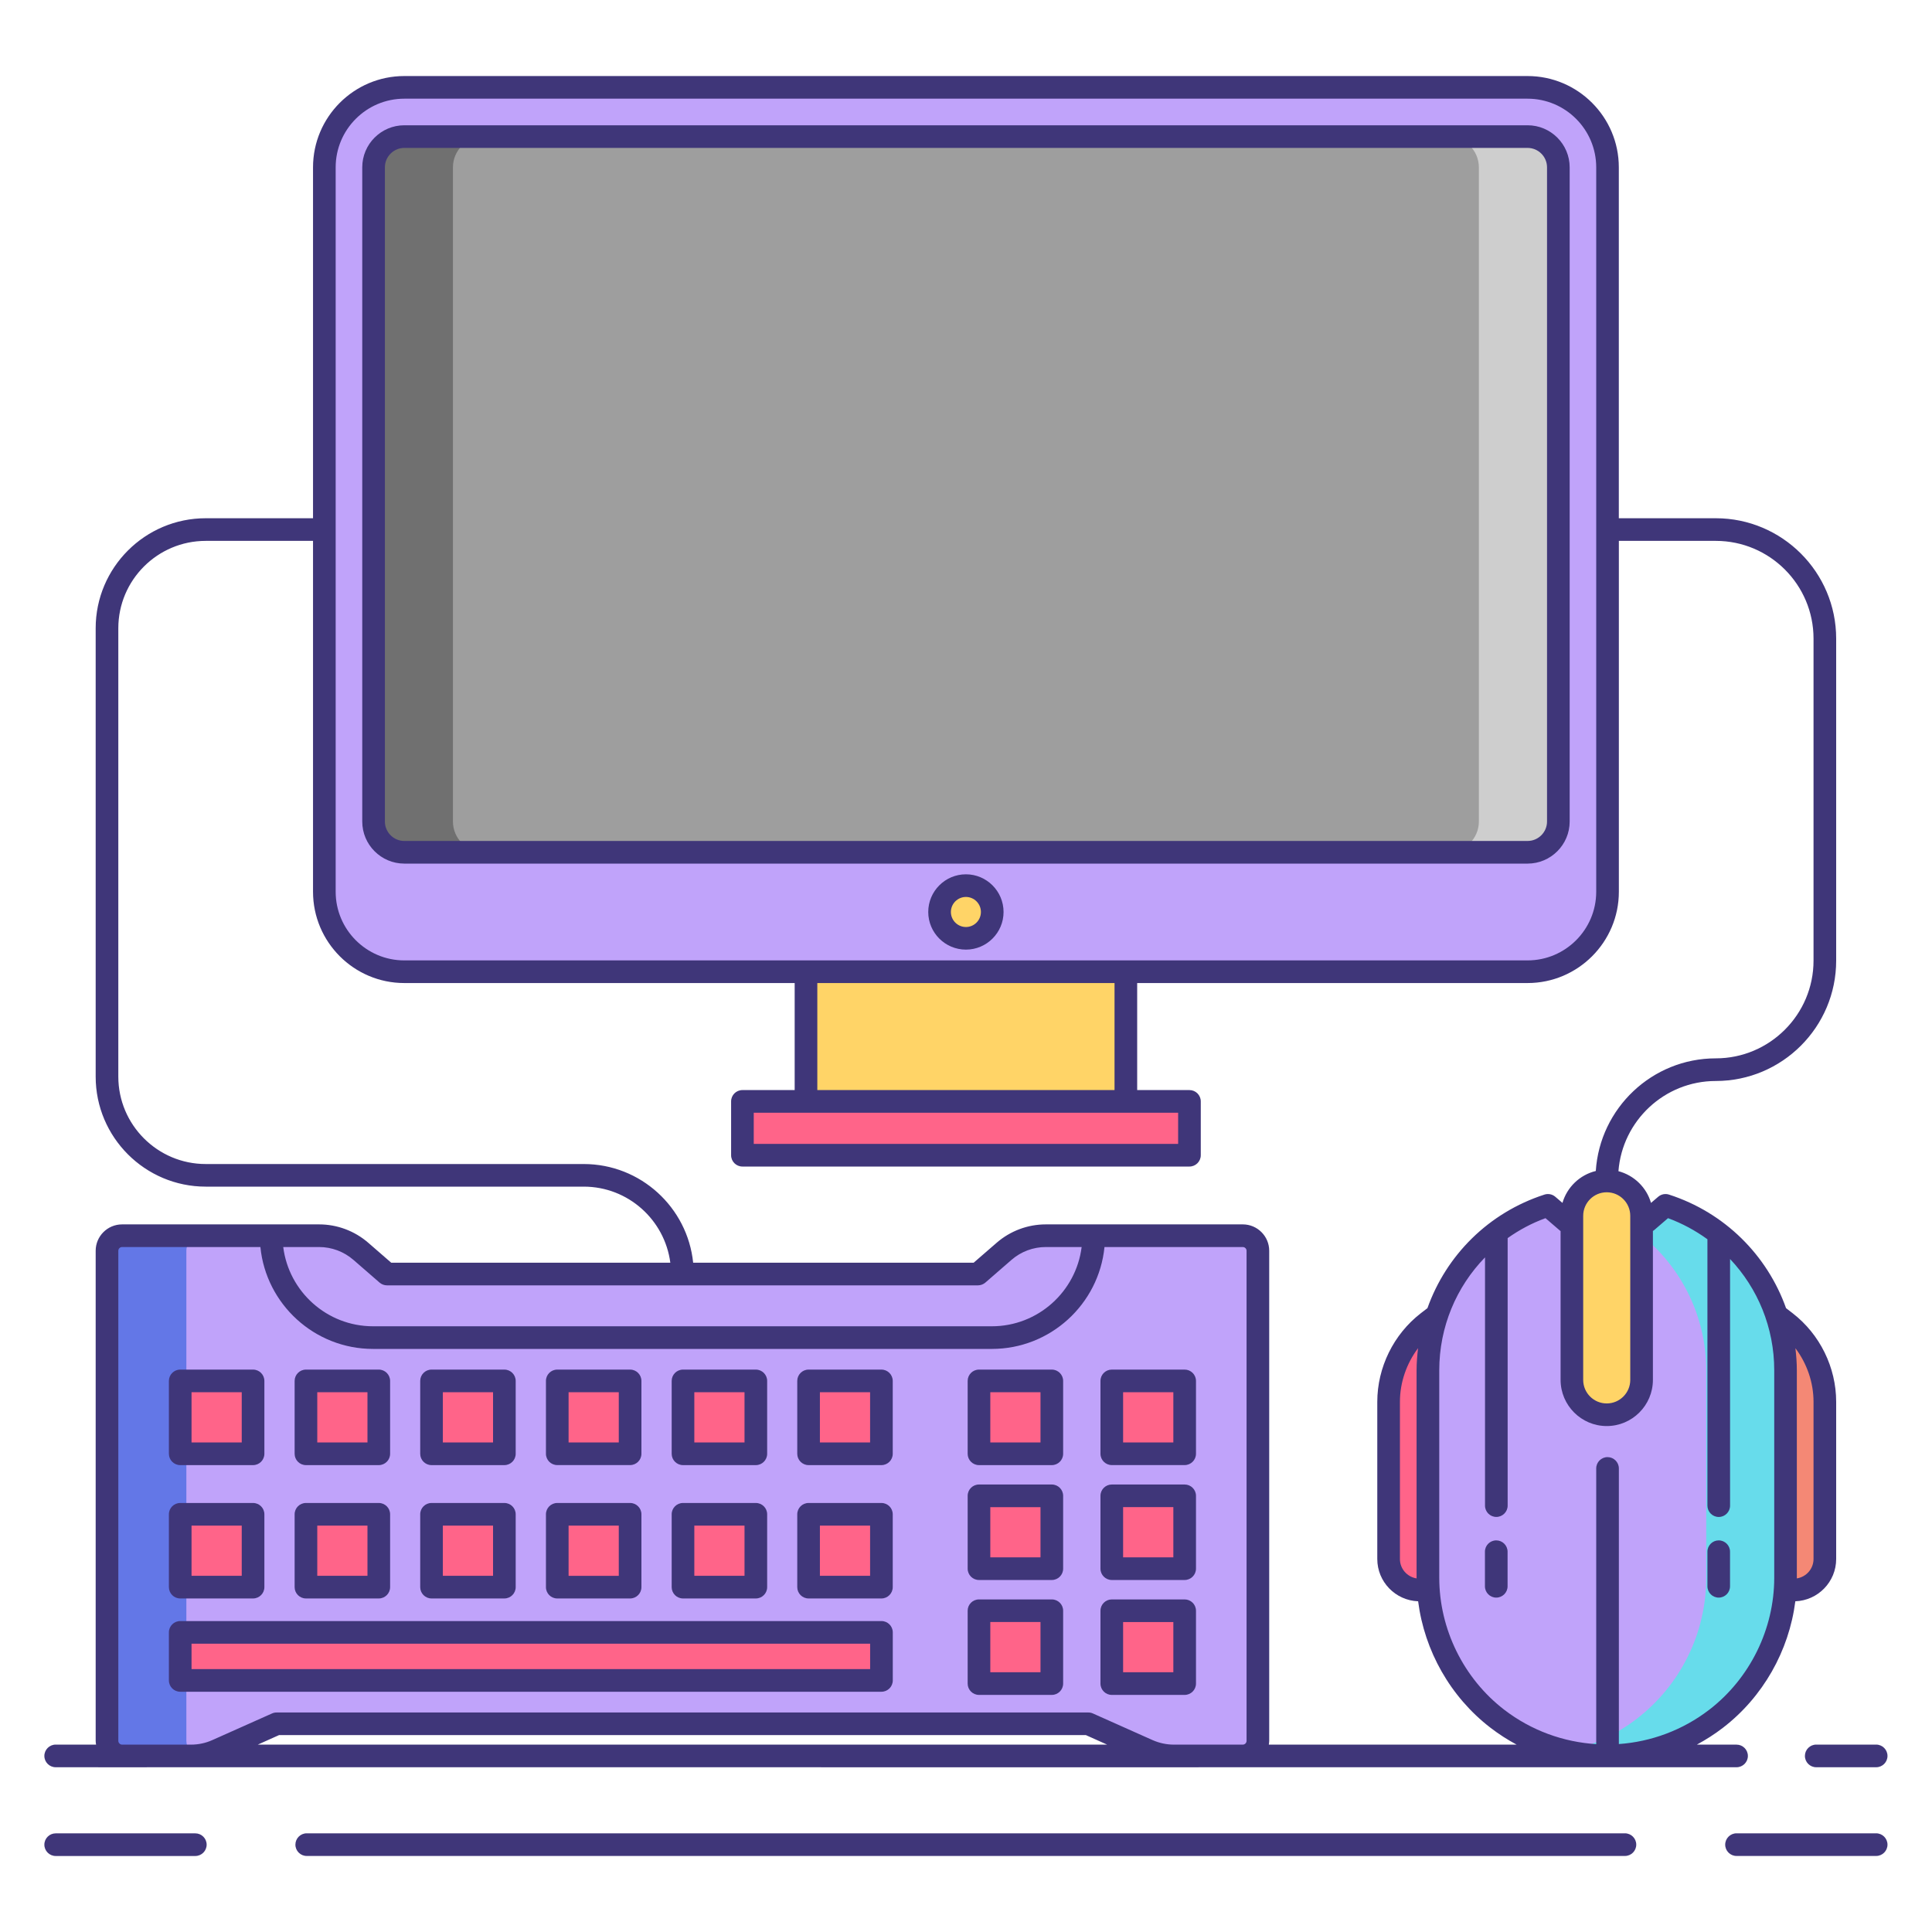 <svg width="50" height="50" viewBox="0 0 50 50" fill="none" xmlns="http://www.w3.org/2000/svg">
<path d="M36.74 41.149H37.766V33.588L36.95 34.218C36.312 34.711 35.938 35.472 35.938 36.279V40.347C35.937 40.79 36.297 41.149 36.74 41.149Z" fill="#FF6489"/>
<path d="M46.424 41.149H45.398V33.588L46.214 34.218C46.853 34.711 47.227 35.472 47.227 36.279V40.347C47.227 40.79 46.868 41.149 46.424 41.149Z" fill="#F48875"/>
<path d="M43.103 31.195L41.581 32.504L40.058 31.194C38.207 31.793 36.953 33.517 36.953 35.463V40.833C36.953 42.261 37.616 43.608 38.748 44.48C40.418 45.765 42.743 45.765 44.413 44.48C45.545 43.608 46.208 42.261 46.208 40.833V35.463C46.208 33.517 44.954 31.794 43.103 31.195Z" fill="#C0A3FA"/>
<path d="M43.106 31.194L42.337 31.855C43.459 32.685 44.157 34.012 44.157 35.463V40.833C44.157 42.261 43.494 43.608 42.362 44.48C41.816 44.9 41.196 45.183 40.555 45.328C41.872 45.627 43.293 45.344 44.416 44.48C45.548 43.608 46.211 42.261 46.211 40.833V35.463C46.211 33.517 44.957 31.793 43.106 31.194Z" fill="#67DCEB"/>
<path d="M41.582 36.613C41.086 36.613 40.68 36.207 40.68 35.711V31.465C40.68 30.968 41.086 30.562 41.582 30.562C42.078 30.562 42.484 30.968 42.484 31.465V35.711C42.483 36.207 42.078 36.613 41.582 36.613Z" fill="#FFD467"/>
<path d="M25.986 32.383L25.308 32.972H20.991H14.333H10.016L9.338 32.383C9.038 32.123 8.655 31.98 8.258 31.98H3.16C2.944 31.98 2.77 32.155 2.77 32.371V45.053C2.77 45.269 2.944 45.444 3.16 45.444H4.944C5.176 45.444 5.404 45.395 5.616 45.301L7.16 44.612H14.333H20.991H28.165L29.708 45.301C29.92 45.395 30.148 45.444 30.38 45.444H32.164C32.38 45.444 32.555 45.269 32.555 45.053V32.371C32.555 32.155 32.38 31.98 32.164 31.98H27.066C26.669 31.98 26.286 32.123 25.986 32.383Z" fill="#C0A3FA"/>
<path d="M4.823 45.053V32.371C4.823 32.155 4.998 31.98 5.214 31.98H3.16C2.945 31.98 2.77 32.155 2.77 32.371V45.053C2.77 45.269 2.945 45.444 3.16 45.444H4.944C5.005 45.444 5.066 45.44 5.127 45.433C4.953 45.394 4.823 45.239 4.823 45.053Z" fill="#6377E7"/>
<path d="M10.46 25.148C9.319 25.148 8.391 24.219 8.391 23.078V4.331C8.391 3.19 9.319 2.261 10.46 2.261H39.53C40.671 2.261 41.6 3.19 41.6 4.331V23.078C41.6 24.219 40.671 25.148 39.53 25.148H10.46Z" fill="#C0A3FA"/>
<path d="M40.33 21.26C40.33 21.698 39.971 22.056 39.534 22.056H10.464C10.026 22.056 9.668 21.698 9.668 21.26V4.331C9.668 3.893 10.026 3.535 10.464 3.535H39.534C39.972 3.535 40.33 3.893 40.33 4.331V21.26H40.33Z" fill="#9E9E9E"/>
<path d="M11.722 21.26V4.331C11.722 3.893 12.08 3.535 12.518 3.535H10.464C10.026 3.535 9.668 3.893 9.668 4.331V21.26C9.668 21.698 10.026 22.056 10.464 22.056H12.518C12.08 22.056 11.722 21.698 11.722 21.26Z" fill="#707070"/>
<path d="M38.273 21.261V4.331C38.273 3.893 37.914 3.535 37.477 3.535H39.53C39.968 3.535 40.326 3.893 40.326 4.331V21.261C40.326 21.699 39.968 22.057 39.53 22.057H37.477C37.914 22.057 38.273 21.699 38.273 21.261Z" fill="#CECECE"/>
<path d="M19.215 28.504H30.784V29.897H19.215V28.504Z" fill="#FF6489"/>
<path d="M20.855 25.148H29.134V28.504H20.855V25.148Z" fill="#FFD467"/>
<path d="M24.998 24.284C25.375 24.284 25.68 23.979 25.68 23.602C25.68 23.226 25.375 22.921 24.998 22.921C24.622 22.921 24.316 23.226 24.316 23.602C24.316 23.979 24.622 24.284 24.998 24.284Z" fill="#FFD467"/>
<path d="M4.664 35.738H6.549V37.624H4.664V35.738Z" fill="#FF6489"/>
<path d="M7.918 35.738H9.803V37.624H7.918V35.738Z" fill="#FF6489"/>
<path d="M11.168 35.738H13.053V37.624H11.168V35.738Z" fill="#FF6489"/>
<path d="M14.422 35.738H16.307V37.624H14.422V35.738Z" fill="#FF6489"/>
<path d="M17.676 35.738H19.561V37.624H17.676V35.738Z" fill="#FF6489"/>
<path d="M20.926 35.738H22.811V37.624H20.926V35.738Z" fill="#FF6489"/>
<path d="M4.664 39.19H6.549V41.075H4.664V39.19Z" fill="#FF6489"/>
<path d="M7.918 39.19H9.803V41.075H7.918V39.19Z" fill="#FF6489"/>
<path d="M11.168 39.19H13.053V41.075H11.168V39.19Z" fill="#FF6489"/>
<path d="M14.422 39.19H16.307V41.075H14.422V39.19Z" fill="#FF6489"/>
<path d="M17.676 39.19H19.561V41.075H17.676V39.19Z" fill="#FF6489"/>
<path d="M20.926 39.19H22.811V41.075H20.926V39.19Z" fill="#FF6489"/>
<path d="M4.664 42.246H22.812V43.489H4.664V42.246Z" fill="#FF6489"/>
<path d="M25.336 35.738H27.221V37.624H25.336V35.738Z" fill="#FF6489"/>
<path d="M28.77 35.738H30.655V37.624H28.77V35.738Z" fill="#FF6489"/>
<path d="M25.336 38.712H27.221V40.598H25.336V38.712Z" fill="#FF6489"/>
<path d="M28.77 38.712H30.655V40.598H28.77V38.712Z" fill="#FF6489"/>
<path d="M25.336 41.687H27.221V43.572H25.336V41.687Z" fill="#FF6489"/>
<path d="M28.77 41.687H30.655V43.572H28.77V41.687Z" fill="#FF6489"/>
<path d="M10.464 22.35H39.534C40.134 22.35 40.623 21.861 40.623 21.261V4.331C40.623 3.731 40.134 3.242 39.534 3.242H10.464C9.863 3.242 9.375 3.731 9.375 4.331V21.261C9.375 21.861 9.863 22.35 10.464 22.35ZM9.961 4.331C9.961 4.054 10.187 3.828 10.464 3.828H39.534C39.811 3.828 40.037 4.054 40.037 4.331V21.261C40.037 21.538 39.811 21.764 39.534 21.764H10.464C10.187 21.764 9.961 21.538 9.961 21.261V4.331Z" fill="#3F3679"/>
<path d="M24.998 22.627C24.46 22.627 24.023 23.065 24.023 23.602C24.023 24.139 24.46 24.576 24.998 24.576C25.535 24.576 25.972 24.139 25.972 23.602C25.972 23.065 25.535 22.627 24.998 22.627ZM24.998 23.991C24.784 23.991 24.609 23.816 24.609 23.602C24.609 23.388 24.784 23.213 24.998 23.213C25.212 23.213 25.386 23.388 25.386 23.602C25.386 23.816 25.212 23.991 24.998 23.991Z" fill="#3F3679"/>
<path d="M4.664 37.917H6.549C6.711 37.917 6.842 37.785 6.842 37.624V35.738C6.842 35.577 6.711 35.445 6.549 35.445H4.664C4.502 35.445 4.371 35.577 4.371 35.738V37.624C4.371 37.785 4.502 37.917 4.664 37.917ZM4.957 36.031H6.256V37.331H4.957V36.031Z" fill="#3F3679"/>
<path d="M7.918 37.917H9.803C9.965 37.917 10.096 37.785 10.096 37.624V35.738C10.096 35.577 9.965 35.445 9.803 35.445H7.918C7.756 35.445 7.625 35.577 7.625 35.738V37.624C7.625 37.785 7.756 37.917 7.918 37.917ZM8.211 36.031H9.51V37.331H8.211V36.031Z" fill="#3F3679"/>
<path d="M11.168 37.917H13.053C13.215 37.917 13.346 37.785 13.346 37.624V35.738C13.346 35.577 13.215 35.445 13.053 35.445H11.168C11.006 35.445 10.875 35.577 10.875 35.738V37.624C10.875 37.785 11.006 37.917 11.168 37.917ZM11.461 36.031H12.76V37.331H11.461V36.031Z" fill="#3F3679"/>
<path d="M14.422 37.916H16.307C16.469 37.916 16.6 37.785 16.6 37.623V35.738C16.6 35.576 16.469 35.445 16.307 35.445H14.422C14.26 35.445 14.129 35.576 14.129 35.738V37.623C14.129 37.785 14.26 37.916 14.422 37.916ZM14.715 36.031H16.014V37.33H14.715V36.031Z" fill="#3F3679"/>
<path d="M17.676 37.917H19.561C19.723 37.917 19.854 37.785 19.854 37.624V35.738C19.854 35.577 19.723 35.445 19.561 35.445H17.676C17.514 35.445 17.383 35.577 17.383 35.738V37.624C17.383 37.785 17.514 37.917 17.676 37.917ZM17.969 36.031H19.268V37.331H17.969V36.031Z" fill="#3F3679"/>
<path d="M20.926 37.917H22.811C22.973 37.917 23.104 37.785 23.104 37.624V35.738C23.104 35.577 22.973 35.445 22.811 35.445H20.926C20.764 35.445 20.633 35.577 20.633 35.738V37.624C20.633 37.785 20.764 37.917 20.926 37.917ZM21.219 36.031H22.518V37.331H21.219V36.031Z" fill="#3F3679"/>
<path d="M4.664 41.368H6.549C6.711 41.368 6.842 41.236 6.842 41.075V39.19C6.842 39.028 6.711 38.897 6.549 38.897H4.664C4.502 38.897 4.371 39.028 4.371 39.19V41.075C4.371 41.236 4.502 41.368 4.664 41.368ZM4.957 39.482H6.256V40.781H4.957V39.482Z" fill="#3F3679"/>
<path d="M7.918 41.368H9.803C9.965 41.368 10.096 41.236 10.096 41.075V39.19C10.096 39.028 9.965 38.897 9.803 38.897H7.918C7.756 38.897 7.625 39.028 7.625 39.19V41.075C7.625 41.236 7.756 41.368 7.918 41.368ZM8.211 39.482H9.51V40.781H8.211V39.482Z" fill="#3F3679"/>
<path d="M11.168 41.368H13.053C13.215 41.368 13.346 41.236 13.346 41.075V39.19C13.346 39.028 13.215 38.897 13.053 38.897H11.168C11.006 38.897 10.875 39.028 10.875 39.19V41.075C10.875 41.236 11.006 41.368 11.168 41.368ZM11.461 39.482H12.76V40.781H11.461V39.482Z" fill="#3F3679"/>
<path d="M14.422 41.368H16.307C16.469 41.368 16.6 41.237 16.6 41.075V39.19C16.6 39.028 16.469 38.897 16.307 38.897H14.422C14.26 38.897 14.129 39.028 14.129 39.19V41.075C14.129 41.237 14.26 41.368 14.422 41.368ZM14.715 39.483H16.014V40.782H14.715V39.483Z" fill="#3F3679"/>
<path d="M17.676 41.368H19.561C19.723 41.368 19.854 41.236 19.854 41.075V39.19C19.854 39.028 19.723 38.897 19.561 38.897H17.676C17.514 38.897 17.383 39.028 17.383 39.19V41.075C17.383 41.236 17.514 41.368 17.676 41.368ZM17.969 39.482H19.268V40.781H17.969V39.482Z" fill="#3F3679"/>
<path d="M20.926 41.368H22.811C22.973 41.368 23.104 41.236 23.104 41.075V39.19C23.104 39.028 22.973 38.897 22.811 38.897H20.926C20.764 38.897 20.633 39.028 20.633 39.19V41.075C20.633 41.236 20.764 41.368 20.926 41.368ZM21.219 39.482H22.518V40.781H21.219V39.482Z" fill="#3F3679"/>
<path d="M22.812 43.782C22.974 43.782 23.105 43.651 23.105 43.489V42.246C23.105 42.084 22.974 41.953 22.812 41.953H4.664C4.502 41.953 4.371 42.084 4.371 42.246V43.489C4.371 43.651 4.502 43.782 4.664 43.782H22.812ZM4.957 42.539H22.519V43.196H4.957V42.539Z" fill="#3F3679"/>
<path d="M25.336 37.917H27.221C27.383 37.917 27.514 37.785 27.514 37.624V35.738C27.514 35.577 27.383 35.445 27.221 35.445H25.336C25.174 35.445 25.043 35.577 25.043 35.738V37.624C25.043 37.785 25.174 37.917 25.336 37.917ZM25.629 36.031H26.928V37.331H25.629V36.031Z" fill="#3F3679"/>
<path d="M28.773 37.916H30.659C30.82 37.916 30.952 37.785 30.952 37.623V35.738C30.952 35.576 30.82 35.445 30.659 35.445H28.773C28.612 35.445 28.48 35.576 28.48 35.738V37.623C28.48 37.785 28.612 37.916 28.773 37.916ZM29.066 36.031H30.366V37.33H29.066V36.031Z" fill="#3F3679"/>
<path d="M25.336 40.89H27.221C27.383 40.89 27.514 40.759 27.514 40.597V38.712C27.514 38.55 27.383 38.419 27.221 38.419H25.336C25.174 38.419 25.043 38.55 25.043 38.712V40.597C25.043 40.759 25.174 40.89 25.336 40.89ZM25.629 39.005H26.928V40.304H25.629V39.005Z" fill="#3F3679"/>
<path d="M28.773 40.89H30.659C30.82 40.89 30.952 40.758 30.952 40.597V38.711C30.952 38.55 30.82 38.419 30.659 38.419H28.773C28.612 38.419 28.48 38.55 28.48 38.711V40.597C28.48 40.759 28.612 40.89 28.773 40.89ZM29.066 39.004H30.366V40.304H29.066V39.004Z" fill="#3F3679"/>
<path d="M25.336 43.864H27.221C27.383 43.864 27.514 43.732 27.514 43.571V41.685C27.514 41.524 27.383 41.393 27.221 41.393H25.336C25.174 41.393 25.043 41.524 25.043 41.685V43.571C25.043 43.732 25.174 43.864 25.336 43.864ZM25.629 41.978H26.928V43.278H25.629V41.978Z" fill="#3F3679"/>
<path d="M28.773 43.864H30.659C30.82 43.864 30.952 43.733 30.952 43.571V41.686C30.952 41.524 30.82 41.393 30.659 41.393H28.773C28.612 41.393 28.48 41.524 28.48 41.686V43.571C28.48 43.733 28.612 43.864 28.773 43.864ZM29.066 41.979H30.366V43.278H29.066V41.979Z" fill="#3F3679"/>
<path d="M44.48 41.346C44.642 41.346 44.773 41.215 44.773 41.053V40.158C44.773 39.996 44.642 39.865 44.48 39.865C44.319 39.865 44.188 39.996 44.188 40.158V41.053C44.188 41.215 44.319 41.346 44.48 41.346Z" fill="#3F3679"/>
<path d="M38.723 39.865C38.561 39.865 38.43 39.996 38.43 40.158V41.053C38.43 41.215 38.561 41.346 38.723 41.346C38.884 41.346 39.016 41.215 39.016 41.053V40.158C39.016 39.996 38.884 39.865 38.723 39.865Z" fill="#3F3679"/>
<path d="M5.055 47.447H1.441C1.28 47.447 1.148 47.578 1.148 47.74C1.148 47.901 1.28 48.033 1.441 48.033H5.055C5.216 48.033 5.348 47.901 5.348 47.74C5.348 47.578 5.216 47.447 5.055 47.447Z" fill="#3F3679"/>
<path d="M48.555 47.446H44.941C44.78 47.446 44.648 47.578 44.648 47.739C44.648 47.901 44.78 48.032 44.941 48.032H48.555C48.716 48.032 48.848 47.901 48.848 47.739C48.848 47.578 48.716 47.446 48.555 47.446Z" fill="#3F3679"/>
<path d="M42.053 47.446H7.938C7.776 47.446 7.645 47.578 7.645 47.739C7.645 47.901 7.776 48.032 7.938 48.032H42.053C42.215 48.032 42.346 47.901 42.346 47.739C42.346 47.578 42.215 47.446 42.053 47.446Z" fill="#3F3679"/>
<path d="M46.711 45.443C46.711 45.605 46.842 45.736 47.004 45.736H48.555C48.717 45.736 48.848 45.605 48.848 45.443C48.848 45.282 48.717 45.15 48.555 45.15H47.004C46.842 45.15 46.711 45.282 46.711 45.443Z" fill="#3F3679"/>
<path d="M1.441 45.736C1.441 45.736 3.159 45.737 3.16 45.737C3.16 45.737 4.946 45.736 4.948 45.736C4.948 45.736 30.378 45.737 30.38 45.737C30.38 45.737 32.165 45.736 32.166 45.736H44.942C45.103 45.736 45.235 45.605 45.235 45.444C45.235 45.282 45.103 45.151 44.942 45.151H43.914C44.149 45.024 44.377 44.879 44.593 44.712C45.627 43.916 46.3 42.724 46.463 41.441C47.049 41.42 47.52 40.938 47.52 40.347V36.28C47.52 35.388 47.099 34.531 46.393 33.986L46.223 33.855C45.735 32.485 44.639 31.383 43.194 30.916C43.097 30.884 42.991 30.906 42.913 30.973L42.728 31.131C42.612 30.73 42.29 30.417 41.885 30.31C41.985 29.007 43.076 27.976 44.404 27.976C46.122 27.976 47.52 26.579 47.52 24.861V16.527C47.52 14.809 46.122 13.412 44.404 13.412H41.895V4.331C41.895 3.028 40.835 1.968 39.533 1.968H10.463C9.161 1.968 8.101 3.028 8.101 4.331V13.412H5.324C3.754 13.412 2.476 14.689 2.476 16.259V27.863C2.476 29.433 3.754 30.71 5.324 30.71H15.107C16.255 30.71 17.203 31.57 17.348 32.679H10.125L9.53 32.162C9.177 31.856 8.725 31.687 8.258 31.687H3.16C2.783 31.687 2.476 31.993 2.476 32.37V45.053C2.476 45.086 2.481 45.118 2.486 45.15H1.441C1.28 45.15 1.148 45.282 1.148 45.443C1.148 45.605 1.28 45.736 1.441 45.736ZM6.671 45.151L7.222 44.904H28.102L28.653 45.151H6.671ZM46.934 36.279V40.347C46.934 40.601 46.746 40.811 46.502 40.849C46.502 40.843 46.502 40.838 46.502 40.833V35.463C46.502 35.269 46.487 35.079 46.465 34.891C46.763 35.288 46.934 35.776 46.934 36.279ZM43.168 31.526C43.538 31.662 43.879 31.848 44.188 32.072V38.966C44.188 39.127 44.319 39.259 44.481 39.259C44.643 39.259 44.774 39.127 44.774 38.966V32.583C45.492 33.343 45.917 34.362 45.917 35.463V40.833C45.917 42.161 45.288 43.437 44.236 44.247C43.542 44.781 42.726 45.077 41.896 45.136V38.003C41.896 37.841 41.764 37.71 41.603 37.71C41.441 37.71 41.31 37.841 41.31 38.003V45.138C40.466 45.085 39.634 44.79 38.928 44.247C37.876 43.437 37.248 42.16 37.248 40.832V35.462C37.248 34.341 37.689 33.305 38.432 32.541V38.965C38.432 39.127 38.563 39.258 38.725 39.258C38.886 39.258 39.018 39.127 39.018 38.965V32.042C39.316 31.831 39.643 31.655 39.997 31.526L40.375 31.851C40.379 31.855 40.384 31.857 40.388 31.86V35.711C40.388 36.37 40.924 36.906 41.582 36.906C42.241 36.906 42.777 36.37 42.777 35.711V31.858C42.787 31.851 42.797 31.845 42.807 31.837L43.168 31.526ZM36.662 40.849C36.418 40.811 36.23 40.602 36.23 40.347V36.28C36.23 35.776 36.401 35.288 36.699 34.891C36.677 35.079 36.661 35.27 36.661 35.463V40.833C36.661 40.838 36.662 40.843 36.662 40.849ZM42.191 31.465V35.712C42.191 36.048 41.918 36.321 41.582 36.321C41.246 36.321 40.973 36.048 40.973 35.712V31.465C40.973 31.129 41.246 30.856 41.582 30.856C41.918 30.856 42.191 31.129 42.191 31.465ZM8.687 4.331C8.687 3.351 9.484 2.554 10.463 2.554H39.533C40.513 2.554 41.31 3.351 41.31 4.331V23.078C41.31 24.058 40.513 24.855 39.533 24.855H29.137H20.859H10.463C9.484 24.855 8.687 24.058 8.687 23.078V4.331ZM20.859 28.797H29.137H30.49V29.604H19.507V28.797H20.859ZM28.844 28.211H21.152V25.441H28.844V28.211ZM15.107 30.125H5.324C4.077 30.125 3.062 29.11 3.062 27.863V16.259C3.062 15.012 4.077 13.998 5.324 13.998H8.101V23.078C8.101 24.381 9.161 25.441 10.463 25.441H20.566V28.211H19.214C19.052 28.211 18.921 28.342 18.921 28.504V29.897C18.921 30.059 19.052 30.19 19.214 30.19H30.783C30.944 30.19 31.076 30.059 31.076 29.897V28.504C31.076 28.342 30.944 28.211 30.783 28.211H29.43V25.441H39.533C40.836 25.441 41.896 24.381 41.896 23.078V13.998H44.405C45.8 13.998 46.934 15.132 46.934 16.527V24.861C46.934 26.256 45.799 27.39 44.405 27.39C42.755 27.39 41.404 28.681 41.299 30.305C40.885 30.406 40.555 30.723 40.436 31.131L40.251 30.972C40.174 30.906 40.067 30.884 39.97 30.916C38.525 31.383 37.429 32.485 36.942 33.855L36.771 33.986C36.066 34.531 35.644 35.389 35.644 36.28V40.347C35.644 40.938 36.115 41.42 36.701 41.441C36.865 42.724 37.537 43.916 38.571 44.712C38.788 44.879 39.015 45.025 39.25 45.151H32.837C32.842 45.118 32.847 45.086 32.847 45.053V32.37C32.847 31.994 32.541 31.687 32.164 31.687H27.066C26.598 31.687 26.147 31.856 25.794 32.162L25.198 32.679H17.939C17.792 31.246 16.578 30.125 15.107 30.125ZM9.146 32.605L9.824 33.194C9.877 33.239 9.945 33.265 10.016 33.265H25.308C25.378 33.265 25.447 33.239 25.5 33.194L26.178 32.605C26.178 32.605 26.178 32.605 26.178 32.605C26.424 32.391 26.739 32.273 27.066 32.273H27.993C27.848 33.427 26.862 34.324 25.669 34.324H9.654C8.461 34.324 7.475 33.427 7.33 32.273H8.257C8.584 32.273 8.899 32.391 9.146 32.605ZM3.062 45.053V32.37C3.062 32.317 3.106 32.273 3.16 32.273H6.739C6.886 33.751 8.137 34.91 9.654 34.91H25.669C27.186 34.91 28.437 33.751 28.584 32.273H32.163C32.217 32.273 32.261 32.317 32.261 32.37V45.053C32.261 45.106 32.218 45.15 32.164 45.151H30.376C30.186 45.15 30.001 45.11 29.827 45.033L28.284 44.344C28.246 44.327 28.206 44.319 28.165 44.319H7.159C7.118 44.319 7.077 44.327 7.04 44.344L5.496 45.033C5.322 45.111 5.138 45.15 4.948 45.151H3.159C3.106 45.15 3.062 45.106 3.062 45.053Z" fill="#3F3679"/>
</svg>
